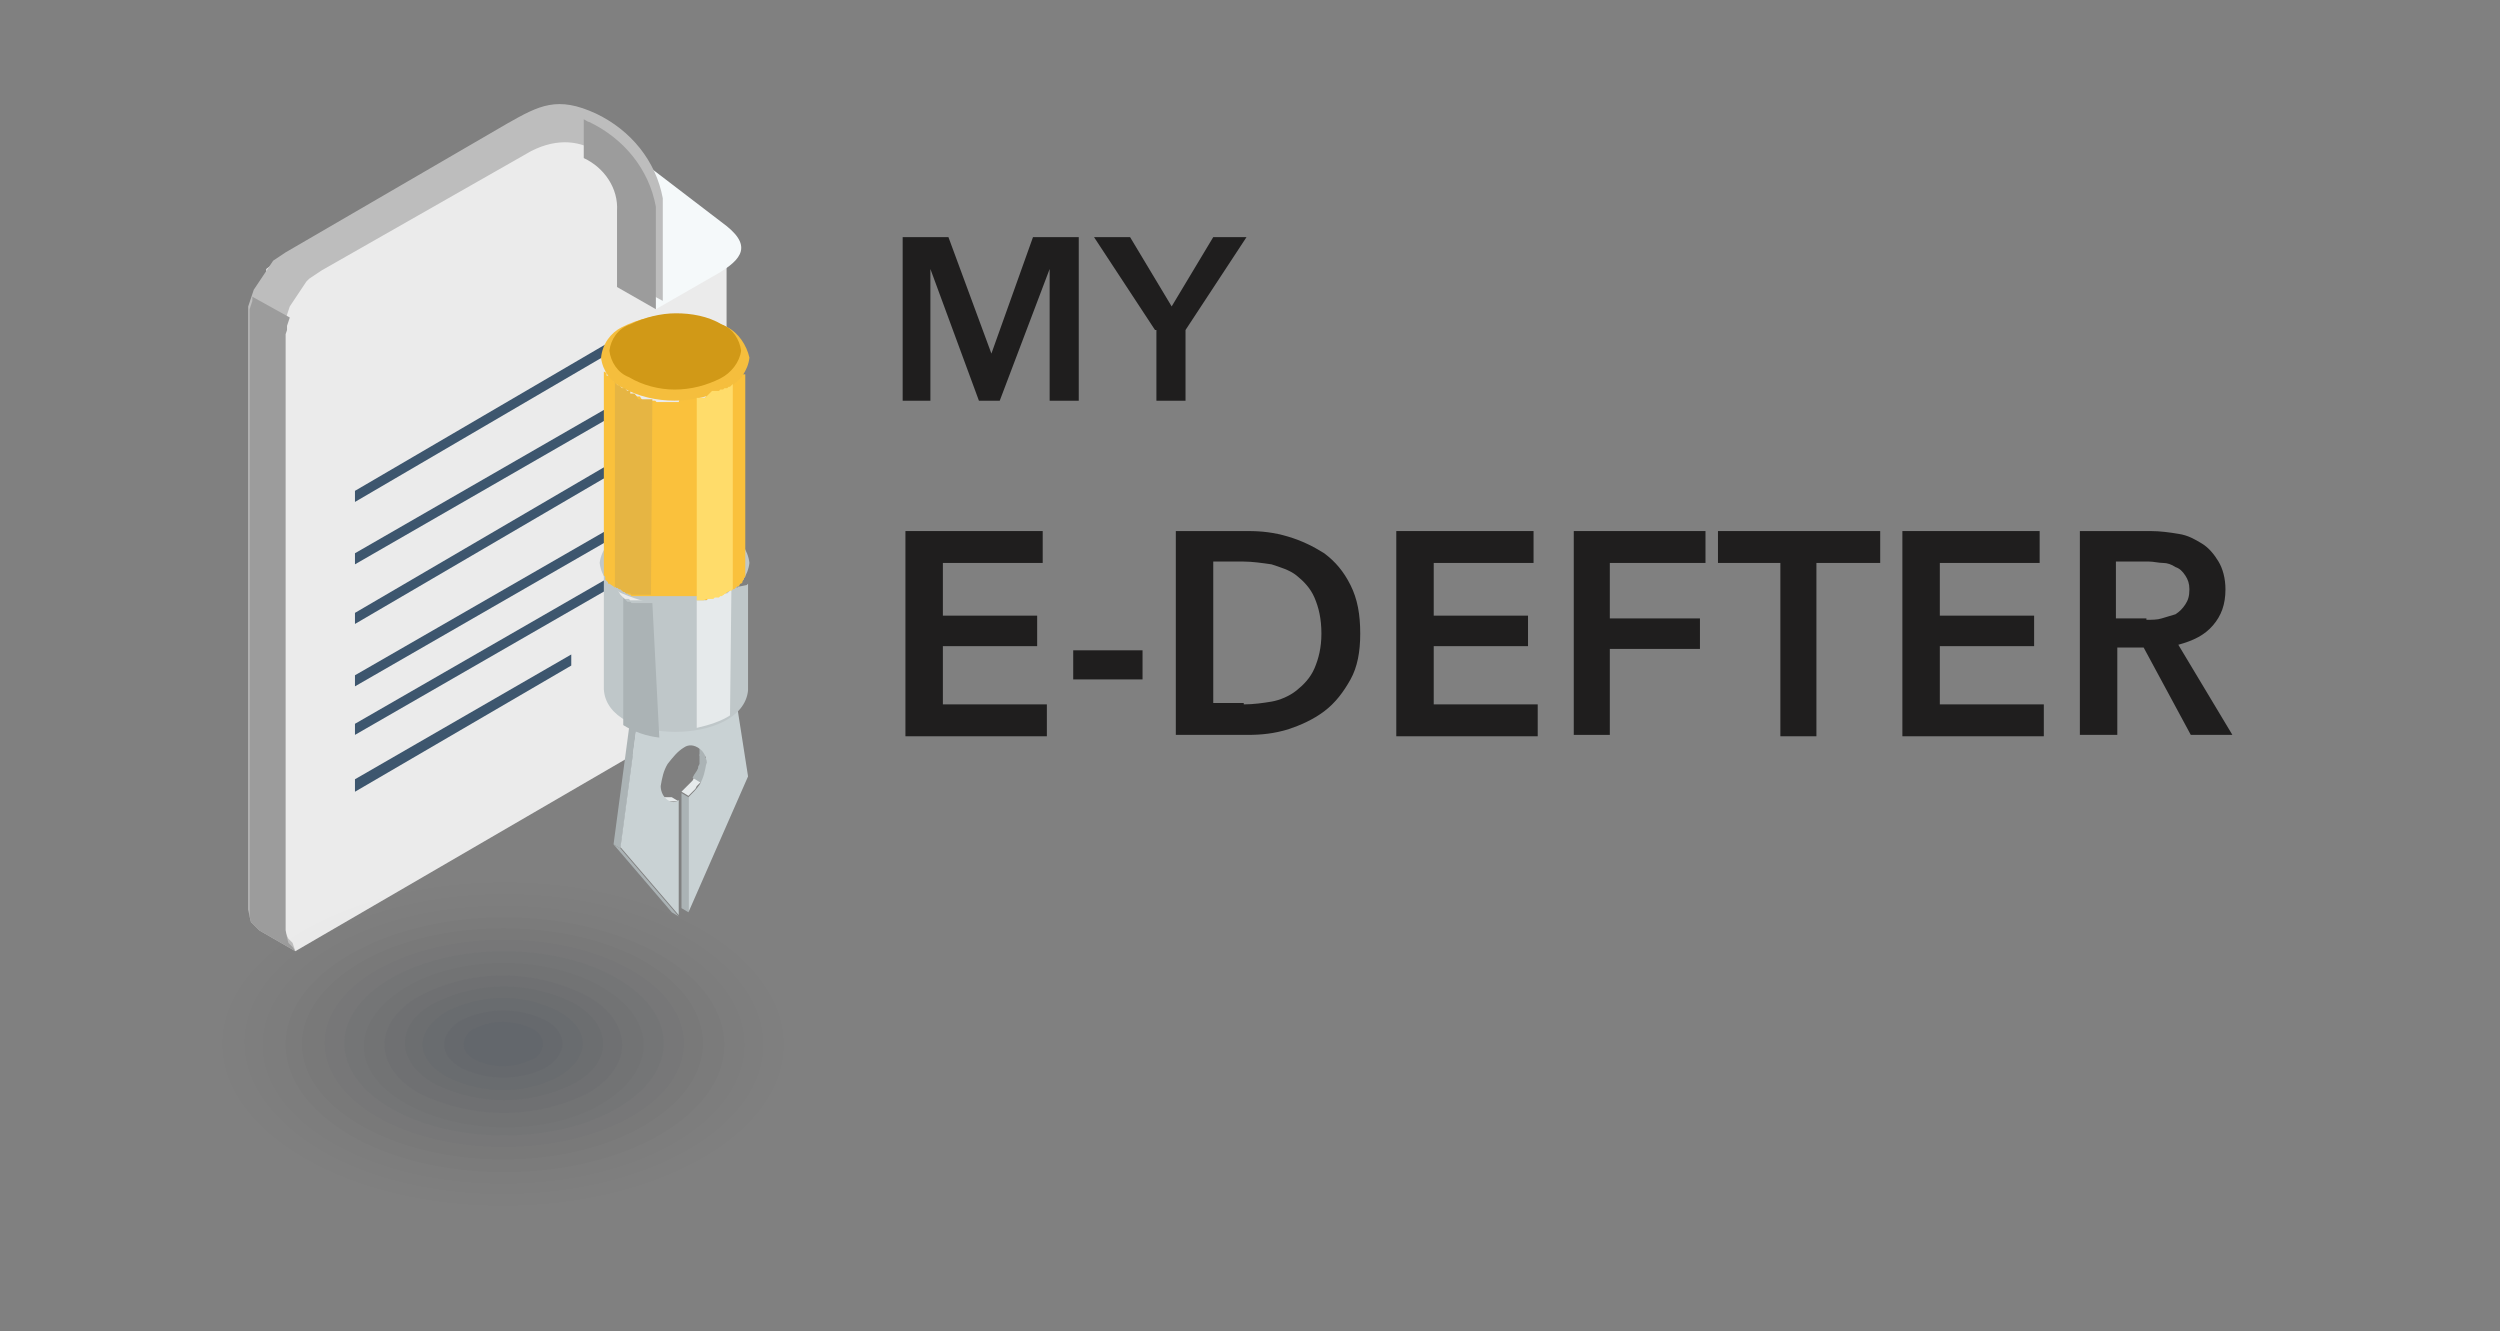 <?xml version="1.0" encoding="utf-8"?>
<!-- Generator: Adobe Illustrator 22.1.0, SVG Export Plug-In . SVG Version: 6.00 Build 0)  -->
<svg version="1.1" id="Layer_1" xmlns="http://www.w3.org/2000/svg" xmlns:xlink="http://www.w3.org/1999/xlink" x="0px" y="0px"
	 viewBox="0 0 180.3 96" style="enable-background:new 0 0 180.3 96;" xml:space="preserve">
<rect x="0" y="0" width="180.3" height="96" fill="#808080" stroke="none"/>
<style type="text/css">
	.st0{enable-background:new    ;}
	.st1{fill:#1F1E1E;}
	.st2{fill:#EBEBEB;}
	.st3{fill:#F5F9FA;}
	.st4{fill:#BDBDBD;}
	.st5{fill:#3D566E;}
	.st6{fill:#9C9C9C;}
	.st7{fill:#E6EAEB;}
	.st8{fill:#ABB3B5;}
	.st9{fill:#BFC7C9;}
	.st10{fill:#C9D2D4;}
	.st11{fill:#FAC13C;}
	.st12{fill:#F5BE3D;}
	.st13{fill:#FFDC6A;}
	.st14{fill:#E6B543;}
	.st15{fill:#D19917;}
	.st16{opacity:3.000000e-03;fill:#040507;enable-background:new    ;}
	.st17{opacity:7.000000e-03;fill:#080A0D;enable-background:new    ;}
	.st18{opacity:1.000000e-02;fill:#0B0E14;enable-background:new    ;}
	.st19{opacity:1.300000e-02;fill:#0F131B;enable-background:new    ;}
	.st20{opacity:1.700000e-02;fill:#131822;enable-background:new    ;}
	.st21{opacity:2.000000e-02;fill:#171D29;enable-background:new    ;}
	.st22{opacity:2.300000e-02;fill:#1B2230;enable-background:new    ;}
	.st23{opacity:2.700000e-02;fill:#1F2737;enable-background:new    ;}
	.st24{opacity:3.000000e-02;fill:#232C3F;enable-background:new    ;}
	.st25{opacity:3.300000e-02;fill:#273246;enable-background:new    ;}
	.st26{opacity:3.700000e-02;fill:#2B374D;enable-background:new    ;}
	.st27{opacity:4.000000e-02;fill:#2F3C54;enable-background:new    ;}
	.st28{opacity:4.300000e-02;fill:#34415C;enable-background:new    ;}
	.st29{opacity:4.700000e-02;fill:#384763;enable-background:new    ;}
</style>
<g id="Group_2695" transform="translate(-979 -281)">
	<g id="_3" transform="translate(461 -195)">
		<g id="Group_2430" transform="translate(-36 -107)">
			<g class="st0">
				<path class="st1" d="M619.1,600.1h3.3l3.1,8.4h0l3-8.4h3.3v11.8h-2.1v-9.5h0l-3.6,9.5h-1.5l-3.5-9.5h0v9.5h-2V600.1z"/>
				<path class="st1" d="M637.3,606.8l-4.4-6.7h2.6l3,5l3-5h2.4l-4.4,6.7v5.1h-2.1V606.8z"/>
			</g>
			<g class="st0">
				<path class="st1" d="M619.4,621.3h9.8v2.3h-7.2v3.8h6.8v2.2h-6.8v4.2h7.5v2.3h-10.2V621.3z"/>
				<path class="st1" d="M636.4,632h-5v-2.1h5V632z"/>
				<path class="st1" d="M638.8,621.3h5.2c1,0,1.9,0.1,2.9,0.4c1,0.3,1.8,0.7,2.6,1.2c0.8,0.6,1.4,1.3,1.9,2.3s0.7,2.1,0.7,3.5
					c0,1.3-0.2,2.4-0.7,3.3s-1.1,1.7-1.9,2.3c-0.8,0.6-1.7,1-2.6,1.3c-1,0.3-1.9,0.4-2.9,0.4h-5.2V621.3z M643.7,633.8
					c0.7,0,1.4-0.1,2-0.2s1.3-0.4,1.8-0.8c0.5-0.4,1-0.9,1.3-1.6c0.3-0.7,0.5-1.5,0.5-2.5c0-1.1-0.2-1.9-0.5-2.6
					c-0.3-0.7-0.8-1.2-1.3-1.6c-0.5-0.4-1.2-0.6-1.8-0.8c-0.7-0.1-1.4-0.2-2-0.2h-2.2v10.2H643.7z"/>
				<path class="st1" d="M654.8,621.3h9.8v2.3h-7.2v3.8h6.8v2.2h-6.8v4.2h7.5v2.3h-10.2V621.3z"/>
				<path class="st1" d="M667.5,621.3h9.5v2.3h-6.9v4h6.5v2.2h-6.5v6.2h-2.6V621.3z"/>
				<path class="st1" d="M682.4,623.6h-4.5v-2.3h11.7v2.3H685v12.5h-2.6V623.6z"/>
				<path class="st1" d="M691.3,621.3h9.8v2.3h-7.2v3.8h6.8v2.2h-6.8v4.2h7.5v2.3h-10.2V621.3z"/>
				<path class="st1" d="M704,621.3h5.1c0.7,0,1.4,0.1,2,0.2c0.7,0.1,1.2,0.4,1.7,0.7c0.5,0.3,0.9,0.8,1.2,1.3s0.5,1.2,0.5,2
					c0,1.1-0.3,1.9-0.9,2.6c-0.6,0.7-1.4,1.1-2.5,1.4l3.9,6.5H712l-3.4-6.3h-1.9v6.3H704V621.3z M708.8,627.7c0.4,0,0.8,0,1.1-0.1
					s0.7-0.2,1-0.3c0.3-0.2,0.5-0.4,0.7-0.7c0.2-0.3,0.3-0.6,0.3-1.1c0-0.4-0.1-0.7-0.3-1s-0.4-0.5-0.7-0.6
					c-0.3-0.2-0.6-0.3-0.9-0.3s-0.7-0.1-1-0.1h-2.4v4.1H708.8z"/>
			</g>
		</g>
		<g id="Group_2420" transform="translate(-406.907 -350.305)">
			<g id="Group_2419" transform="translate(928.907 826.305)">
				<g id="Group_2413" transform="translate(0 0)">
					<path id="Path_4517" class="st2" d="M15.3,66.7c0.6,0.8,1.3,1.3,2,1.9l28.9-16.8c1.3-0.8,2.1-2.3,2.2-3.8V16.6l-8-6.2l-0.7-0.1
						l-8.6-0.2l-14.7,8.4c-0.4,0.3-0.8,0.6-1.2,0.9v47.3H15.3z"/>
					<path id="Path_4518" class="st3" d="M43.3,22.3l4-2.3c2-1.1,3.1-2.1,1.1-3.7l-8.5-6.5l3.4,5.2V22.3z"/>
					<path id="Path_4519" class="st4" d="M17.3,68.6l-2.6-1.5l-0.3-0.3l-0.3-0.3L14,66.1l-0.1-0.5V22.1l0.1-0.3l0.1-0.3l0.1-0.3
						l0.1-0.3l0.2-0.3l0.2-0.3l0.2-0.3l0.2-0.3l0.2-0.3l0.2-0.3l0.2-0.3l0.3-0.2l0.3-0.2l0.3-0.2l16-9.3c2.3-1.3,3.6-2,6.4-0.7
						c2.5,1.2,4.3,3.4,4.8,6.1v7.4L41,20.2v-5.6c0.1-2.6-2.8-5.7-6.7-3.7l-15.1,8.6l-0.3,0.2l-0.3,0.2l-0.3,0.2l-0.2,0.2l-0.2,0.3
						l-0.2,0.3l-0.2,0.3l-0.2,0.3l-0.2,0.3l-0.2,0.3l-0.1,0.3l-0.1,0.3L16.6,23l-0.1,0.3v43.5l0.1,0.5l0.2,0.4l0.3,0.3L17.3,68.6z"
						/>
					<path id="Path_4521" class="st5" d="M21.6,35.4l18.3-10.7v0.8L21.6,36.2V35.4z"/>
					<path id="Path_4757" class="st5" d="M21.6,44.2l18.3-10.7v0.8L21.6,45V44.2z"/>
					<path id="Path_4522" class="st5" d="M21.6,39.9l19.8-11.4v0.8L21.6,40.7V39.9z"/>
					<path id="Path_4756" class="st5" d="M21.6,48.7l19.8-11.4v0.8L21.6,49.5V48.7z"/>
					<path id="Path_4758" class="st5" d="M21.6,52.2l19.8-11.4v0.8L21.6,53V52.2z"/>
					<path id="Path_4523" class="st5" d="M21.6,56.2l15.6-9V48l-15.6,9.1V56.2z"/>
					<path id="Path_4524" class="st6" d="M38.1,11.4V8.6c0.2,0.1,0.3,0.2,0.4,0.2c2.5,1.2,4.3,3.4,4.8,6.1v7.4l-2.8-1.6v-5.5
						C40.6,13.6,39.6,12.1,38.1,11.4z"/>
					<path id="Path_4525" class="st6" d="M17.3,68.6l-2.6-1.5l-0.3-0.3l-0.3-0.3L14,66.1l0-0.5V22.3l0.1-0.3l0.1-0.3v-0.3l2.7,1.5
						l-0.1,0.3l-0.1,0.3v0.3l-0.1,0.3v43l0.1,0.5l0.1,0.4l0.3,0.3L17.3,68.6z"/>
				</g>
				<g id="Group_2418" transform="translate(30.449 17.295)">
					<path id="Path_4738" class="st7" d="M13.7,40.5l-0.5-0.3h0.1h0.1h0.1h0.3h0.1H14l0.5,0.3h-0.1h-0.1H14h-0.1H13.7L13.7,40.5z"/>
					<path id="Path_4739" class="st8" d="M14.5,48.8L14,48.5l-4.2-4.9l0.5,0.3L14.5,48.8z"/>
					<path id="Path_4740" class="st8" d="M10.3,43.9l-0.5-0.3l1.2-9l0.5,0.3L10.3,43.9z"/>
					<path id="Path_4741" class="st9" d="M11.5,34.9L11,34.6l6.8-3.9l0.5,0.3L11.5,34.9z"/>
					<path id="Path_4742" class="st8" d="M15.2,48.5l-0.5-0.3v-8.3l0.5,0.3V48.5z"/>
					<path id="Path_4743" class="st7" d="M15.2,40.1l-0.5-0.3l0.1-0.1l0.1-0.1l0.1-0.1l0.1-0.1l0.2-0.2l0.1-0.1l0.1-0.1l0.1-0.2
						l0.5,0.3L16,39.2l-0.1,0.1l-0.1,0.1l-0.1,0.2l-0.1,0.1l-0.1,0.1l-0.1,0.1L15.2,40.1z"/>
					<path id="Path_4744" class="st8" d="M16,39.1l-0.5-0.3l0.1-0.2l0.2-0.3l0.1-0.2V38l0.1-0.2v-0.2v-0.2v-0.3l0.5,0.3v0.2V38v0.2
						v0.2l-0.1,0.3l-0.1,0.2l-0.1,0.2L16,39.1z"/>
					<path id="Path_4745" class="st8" d="M16.5,37.5L16,37.2V37v-0.2v-0.2l-0.1-0.2v-0.1l-0.1-0.1l-0.1-0.1L15.6,36l0.5,0.3l0.1,0.1
						l0.1,0.1v0.2l0.1,0.2V37v0.2v0.2L16.5,37.5z"/>
					<path id="Path_4746" class="st10" d="M14.9,36.6c-0.5,0.3-0.8,0.7-1.2,1.2c-0.3,0.5-0.4,1-0.5,1.6c0,0.4,0.2,0.8,0.5,1
						s0.6,0.2,0.8,0v8.3l-4.2-4.9l1.2-9l6.8-3.8l1.2,7.7l-4.3,9.8v-8.3c0.3-0.3,0.6-0.6,0.8-0.9c0.3-0.5,0.4-1,0.5-1.6
						c0-0.4-0.2-0.8-0.5-1C15.6,36.4,15.2,36.4,14.9,36.6z"/>
					<path id="Path_4747" class="st9" d="M14.2,26.4c1.3,0,2.6-0.3,3.8-0.9c0.9-0.4,1.5-1.3,1.6-2.2c-0.1-0.9-0.7-1.8-1.6-2.2
						c-1.2-0.7-2.4-0.9-3.8-0.9s-2.6,0.3-3.8,0.9c-0.8,0.4-1.5,1.3-1.6,2.2c0.1,0.9,0.7,1.8,1.6,2.2C11.6,26,12.9,26.4,14.2,26.4z"
						/>
					<path id="Path_4748" class="st9" d="M19.5,32.5v-8.8v0.1v0.1l0,0V24v0v0.1v0.1v0.1v0.1v0.1v0.1v0.1v0.1l-0.1,0.1L18.9,25h-0.1
						l-0.1,0.1L18.6,25l-0.1,0.1h-0.1l-0.1,0.1l-0.1,0.1h-0.1L18,25.4l-0.1,0.1H18h-0.1h-0.1l-0.1,0.1h-0.1h-0.1h-0.1h-0.1h-0.1
						h-0.1H17h-0.1L16.5,26h-0.1h-0.1h-0.2H16h-0.1h-0.1H16h-0.1h-0.1H13h0h-0.1h-0.1h-0.1h-0.1h-0.1h-0.1h-0.1h-0.7h-0.1h-0.1h-0.1
						h-0.1h-0.1H11l-0.1-0.1h-0.1H11h-0.1h-0.1h-0.1h-0.1l-0.1-0.1l-0.1-0.1l-0.1-0.1L10,25.1L9.9,25H9.8l-0.1-0.1l-0.1-0.1l0,0
						l-0.1-0.1l-0.1-0.1v-0.1v-0.1v-0.1v-0.1v-0.1V24v-0.1V24H9.1v-0.1v-0.1v-0.1v-0.1v8.8C9.3,36.5,19.1,36.5,19.5,32.5z"/>
					<path id="Path_4749" class="st11" d="M18,25.4L18,25.4l0.2-0.1h0.1l0.1-0.1h0.1l0.1-0.1l0.1-0.1h0.1l0.1-0.1v-0.1H19l0.1-0.1
						v-0.1l0.1-0.1l0,0v-0.1l0.1-0.1v-0.1v-0.1l0,0V24v-0.1V24v-0.1v-0.1v-0.1v-0.1v-0.2v-0.1V8.6v0.1v0.2V9v0v0.1v0.1v0.1v0.1v0.1
						v0.1l0,0v0.1l-0.3,0v0.1v0.1h-0.1V10l-0.1,0l-0.1,0.1l0,0l-0.1,0.1l-0.1,0.1h-0.1l-0.1,0.1h-0.1l-0.1,0.1L18,10.6h-0.1l0.1,0
						h-0.1h-0.1l-0.1,0.1h-0.1h-0.1l-0.1,0.1h-0.1h-0.1h-0.1H17h-0.1H17h-0.1l-0.5,0.6h-0.1h-0.1h-0.1H16h-0.3h-0.1h-0.2h-0.1h-0.2
						H15h-0.4l-0.1,0.3h-1.1h-0.1h-0.4l-0.1-0.1h-0.2h-0.1h-0.2h-0.1h-0.1h-0.2h-0.1h-0.1H12h-0.1l-0.2-0.3h-0.1h-0.1l-0.2-0.2h-0.1
						h-0.1H11l0-0.2h-0.2h-0.1l-0.1-0.2h-0.1h-0.1l-0.2-0.2h-0.1L10,10.4l-0.1-0.1H10l-0.1-0.1H9.8v-0.1L9.7,9.9H9.6V10V9.9L9.4,9.8
						H9.3l0,0V9.7V9.6L9.1,9.5l0,0V9.4V9.3l0,0V9.2V9.1V9V8.9V8.8l0,0v14.7v0.1v0.1v0.1v0.1V24v0.1V24v0.1l0,0v0.1l0.1,0.1v0.1v0.1
						l0,0l0.1,0.1l0.1,0.1v0.1h0.1L9.8,25l0.1,0.1l0,0l0-0.1l0.1,0.1h0.1l0.1,0.1h0.1l0.1,0.1h0.1l0.2,0.2h0.1l0.1,0.1H11h0.1H11
						l0.1,0.1h0.1h0.1h0.1h0.1h0.1h0.1h0.1h0.1H12h0.1h0.2h0.1h0.1h0.1h0.1H13h0.1H13h0.1h1.7h0.1h0.3h0.1h0.3h0.1h0.1h0.1h0.2h0.1
						H16h0.1l0.3,0.3h0.1h0.1h0.1h0.1h0.1H17h0l0.1-0.1h0.1h0.1h0.1l0.1-0.1h0.1L18,25.4z"/>
					<path id="Path_4750" class="st12" d="M14.2,11.6c1.3,0,2.6-0.3,3.8-0.9c0.9-0.4,1.5-1.3,1.6-2.2c-0.2-0.9-0.8-1.8-1.6-2.2
						c-1.2-0.6-2.5-0.9-3.8-0.9s-2.6,0.3-3.8,0.9C9.6,6.7,9,7.5,8.9,8.5c0.1,0.9,0.7,1.8,1.6,2.2C11.6,11.3,12.9,11.6,14.2,11.6z"/>
					<path id="Path_4751" class="st7" d="M18.3,25.2L18.3,25.2L18.3,25.2l-0.2,0.2L18,25.5h0h-0.1h-0.1l-0.1,0.1h-0.1h-0.1h-0.1
						h-0.1h-0.1h-0.1H17h-0.1L16.5,26h-0.1h-0.1h-0.2H16h-0.1h-0.1l0,0v9.2c0.9-0.2,1.8-0.5,2.4-0.9L18.3,25.2L18.3,25.2z"/>
					<path id="Path_4752" class="st13" d="M18,25.4L18,25.4l0.2-0.1h0.1l0.1-0.1l0,0V10.4l0,0l-0.1,0.1l-0.1,0.1h-0.1L18,10.7h-0.1
						h-0.1l-0.1,0.1h-0.1h-0.1l-0.1,0.1h-0.1h-0.1h-0.1H17h-0.1H17h-0.1l-0.5,0.5h-0.1h-0.1h-0.1H16h-0.2V26H16h0.1h0.1h0.1l0.2-0.1
						h0.1h0.1h0.1h0.1H17h0.1H17l0.1-0.1h0.1h0.1h0.1l0.1-0.1h0.1L18,25.4z"/>
					<path id="Path_4753" class="st8" d="M12.6,26.2L12.6,26.2h-0.2h-0.1h-0.1h-0.1H12h-0.1h-0.2h-0.1h-0.1h-0.1h-0.1h-0.1h-0.1
						L11,26.1h-0.1h-0.1h-0.1H11h-0.1h-0.1L10.7,26l-0.1-0.1l-0.1-0.1l0,0V35c0.8,0.5,1.7,0.8,2.6,0.9L12.6,26.2L12.6,26.2z"/>
					<path id="Path_4754" class="st14" d="M12.6,11.5L12.6,11.5h-0.2h-0.2h-0.1H12l0,0h-0.1h-0.1h-0.1h-0.1l-0.3-0.4h-0.1h-0.1H11
						l0-0.2h-0.2l-0.1-0.1l-0.1-0.1h-0.1h-0.1l-0.2-0.2h-0.1L10,10.4l-0.1-0.1l0,0V25l0,0l0.1,0.1h0.1l0.1,0.1h0.1l0.2,0.2h0.1
						l0.1,0.1h0.1h0.1H11l0.1,0.1h0.1h0.1h0.1h0.1h0.1h0.1h0.1h0.1H12h0.1h0.2h0.1h0.1L12.6,11.5z"/>
					<path id="Path_4755" class="st15" d="M14.2,10.8c1.2,0,2.3-0.3,3.3-0.8c0.8-0.4,1.4-1.2,1.5-2c-0.1-0.8-0.6-1.6-1.4-1.9
						c-1-0.6-2.2-0.8-3.3-0.8S12,5.6,11,6.1C10.1,6.4,9.6,7.2,9.5,8c0.1,0.8,0.6,1.6,1.4,1.9C11.9,10.5,13.1,10.8,14.2,10.8z"/>
				</g>
			</g>
		</g>
		<g id="Group_2434" transform="translate(518 541.447)">
			<path id="Path_4484" class="st16" d="M51.6,1c8.5,4.9,8.5,12.8,0,17.7s-22.2,4.9-30.7,0S12.4,5.9,20.9,1S43.2-3.9,51.6,1z"/>
			<path id="Path_4485" class="st17" d="M50.6,1.6c7.9,4.6,7.9,12,0,16.5S30,22.7,22,18.1s-7.9-12,0-16.5S42.7-3,50.6,1.6z"/>
			<path id="Path_4486" class="st18" d="M49.6,2.2c7.3,4.3,7.3,11.1,0,15.3s-19.3,4.3-26.5,0S15.7,6.4,23,2.2S42.3-2.1,49.6,2.2z"/>
			<path id="Path_4487" class="st19" d="M48.6,2.8c6.8,3.9,6.8,10.3,0,14.2S30.8,20.9,24,17S17.3,6.7,24,2.8S41.8-1.1,48.6,2.8z"/>
			<path id="Path_4488" class="st20" d="M47.6,3.4c6.2,3.6,6.2,9.4,0,13s-16.3,3.6-22.4,0s-6.2-9.4,0-13S41.3-0.2,47.6,3.4z"/>
			<path id="Path_4489" class="st21" d="M46.5,3.9c5.6,3.3,5.6,8.5,0,11.8S31.7,19,26,15.7s-5.6-8.5,0.1-11.8
				C31.7,0.7,40.9,0.7,46.5,3.9z"/>
			<path id="Path_4490" class="st22" d="M45.5,4.5c5.1,2.9,5.1,7.7,0,10.6s-13.3,2.9-18.3,0s-5.1-7.7,0-10.6S40.4,1.6,45.5,4.5z"/>
			<path id="Path_4491" class="st23" d="M44.5,5.1c4.5,2.6,4.5,6.8,0,9.4s-11.8,2.6-16.3,0s-4.5-6.8,0-9.4S40,2.5,44.5,5.1z"/>
			<path id="Path_4492" class="st24" d="M43.5,5.8c3.9,2.3,3.9,5.9,0,8.3s-10.3,2.3-14.3,0s-3.9-5.9,0-8.3S39.5,3.4,43.5,5.8z"/>
			<path id="Path_4493" class="st25" d="M42.4,6.4c3.3,1.9,3.3,5.1,0,7c-3.8,1.9-8.3,1.9-12.2,0c-3.3-1.9-3.3-5.1,0-7
				C34,4.4,38.5,4.4,42.4,6.4z"/>
			<path id="Path_4494" class="st26" d="M41.4,6.9c2.8,1.6,2.8,4.3,0,5.8c-3.2,1.6-6.9,1.6-10.1,0c-2.8-1.6-2.8-4.3,0-5.8
				C34.5,5.3,38.2,5.3,41.4,6.9z"/>
			<path id="Path_4495" class="st27" d="M40.3,7.5c2.3,1.3,2.3,3.3,0,4.7c-2.5,1.3-5.5,1.3-8.1,0c-2.3-1.3-2.3-3.3,0-4.7
				C34.8,6.2,37.8,6.2,40.3,7.5z"/>
			<path id="Path_4496" class="st28" d="M39.3,8.1c1.7,0.9,1.7,2.5,0,3.5c-1.9,0.9-4.1,0.9-6,0c-1.7-0.9-1.7-2.5,0-3.5
				C35.2,7.2,37.4,7.2,39.3,8.1z"/>
			<path id="Path_4497" class="st29" d="M38.3,8.7c0.7,0.3,1,0.9,0.8,1.5c-0.1,0.3-0.4,0.7-0.8,0.8c-1.3,0.6-2.8,0.6-4,0
				c-0.7-0.3-1-0.9-0.8-1.5c0.1-0.3,0.4-0.7,0.8-0.8C35.5,8.1,37,8.1,38.3,8.7z"/>
		</g>
	</g>
</g>
</svg>
